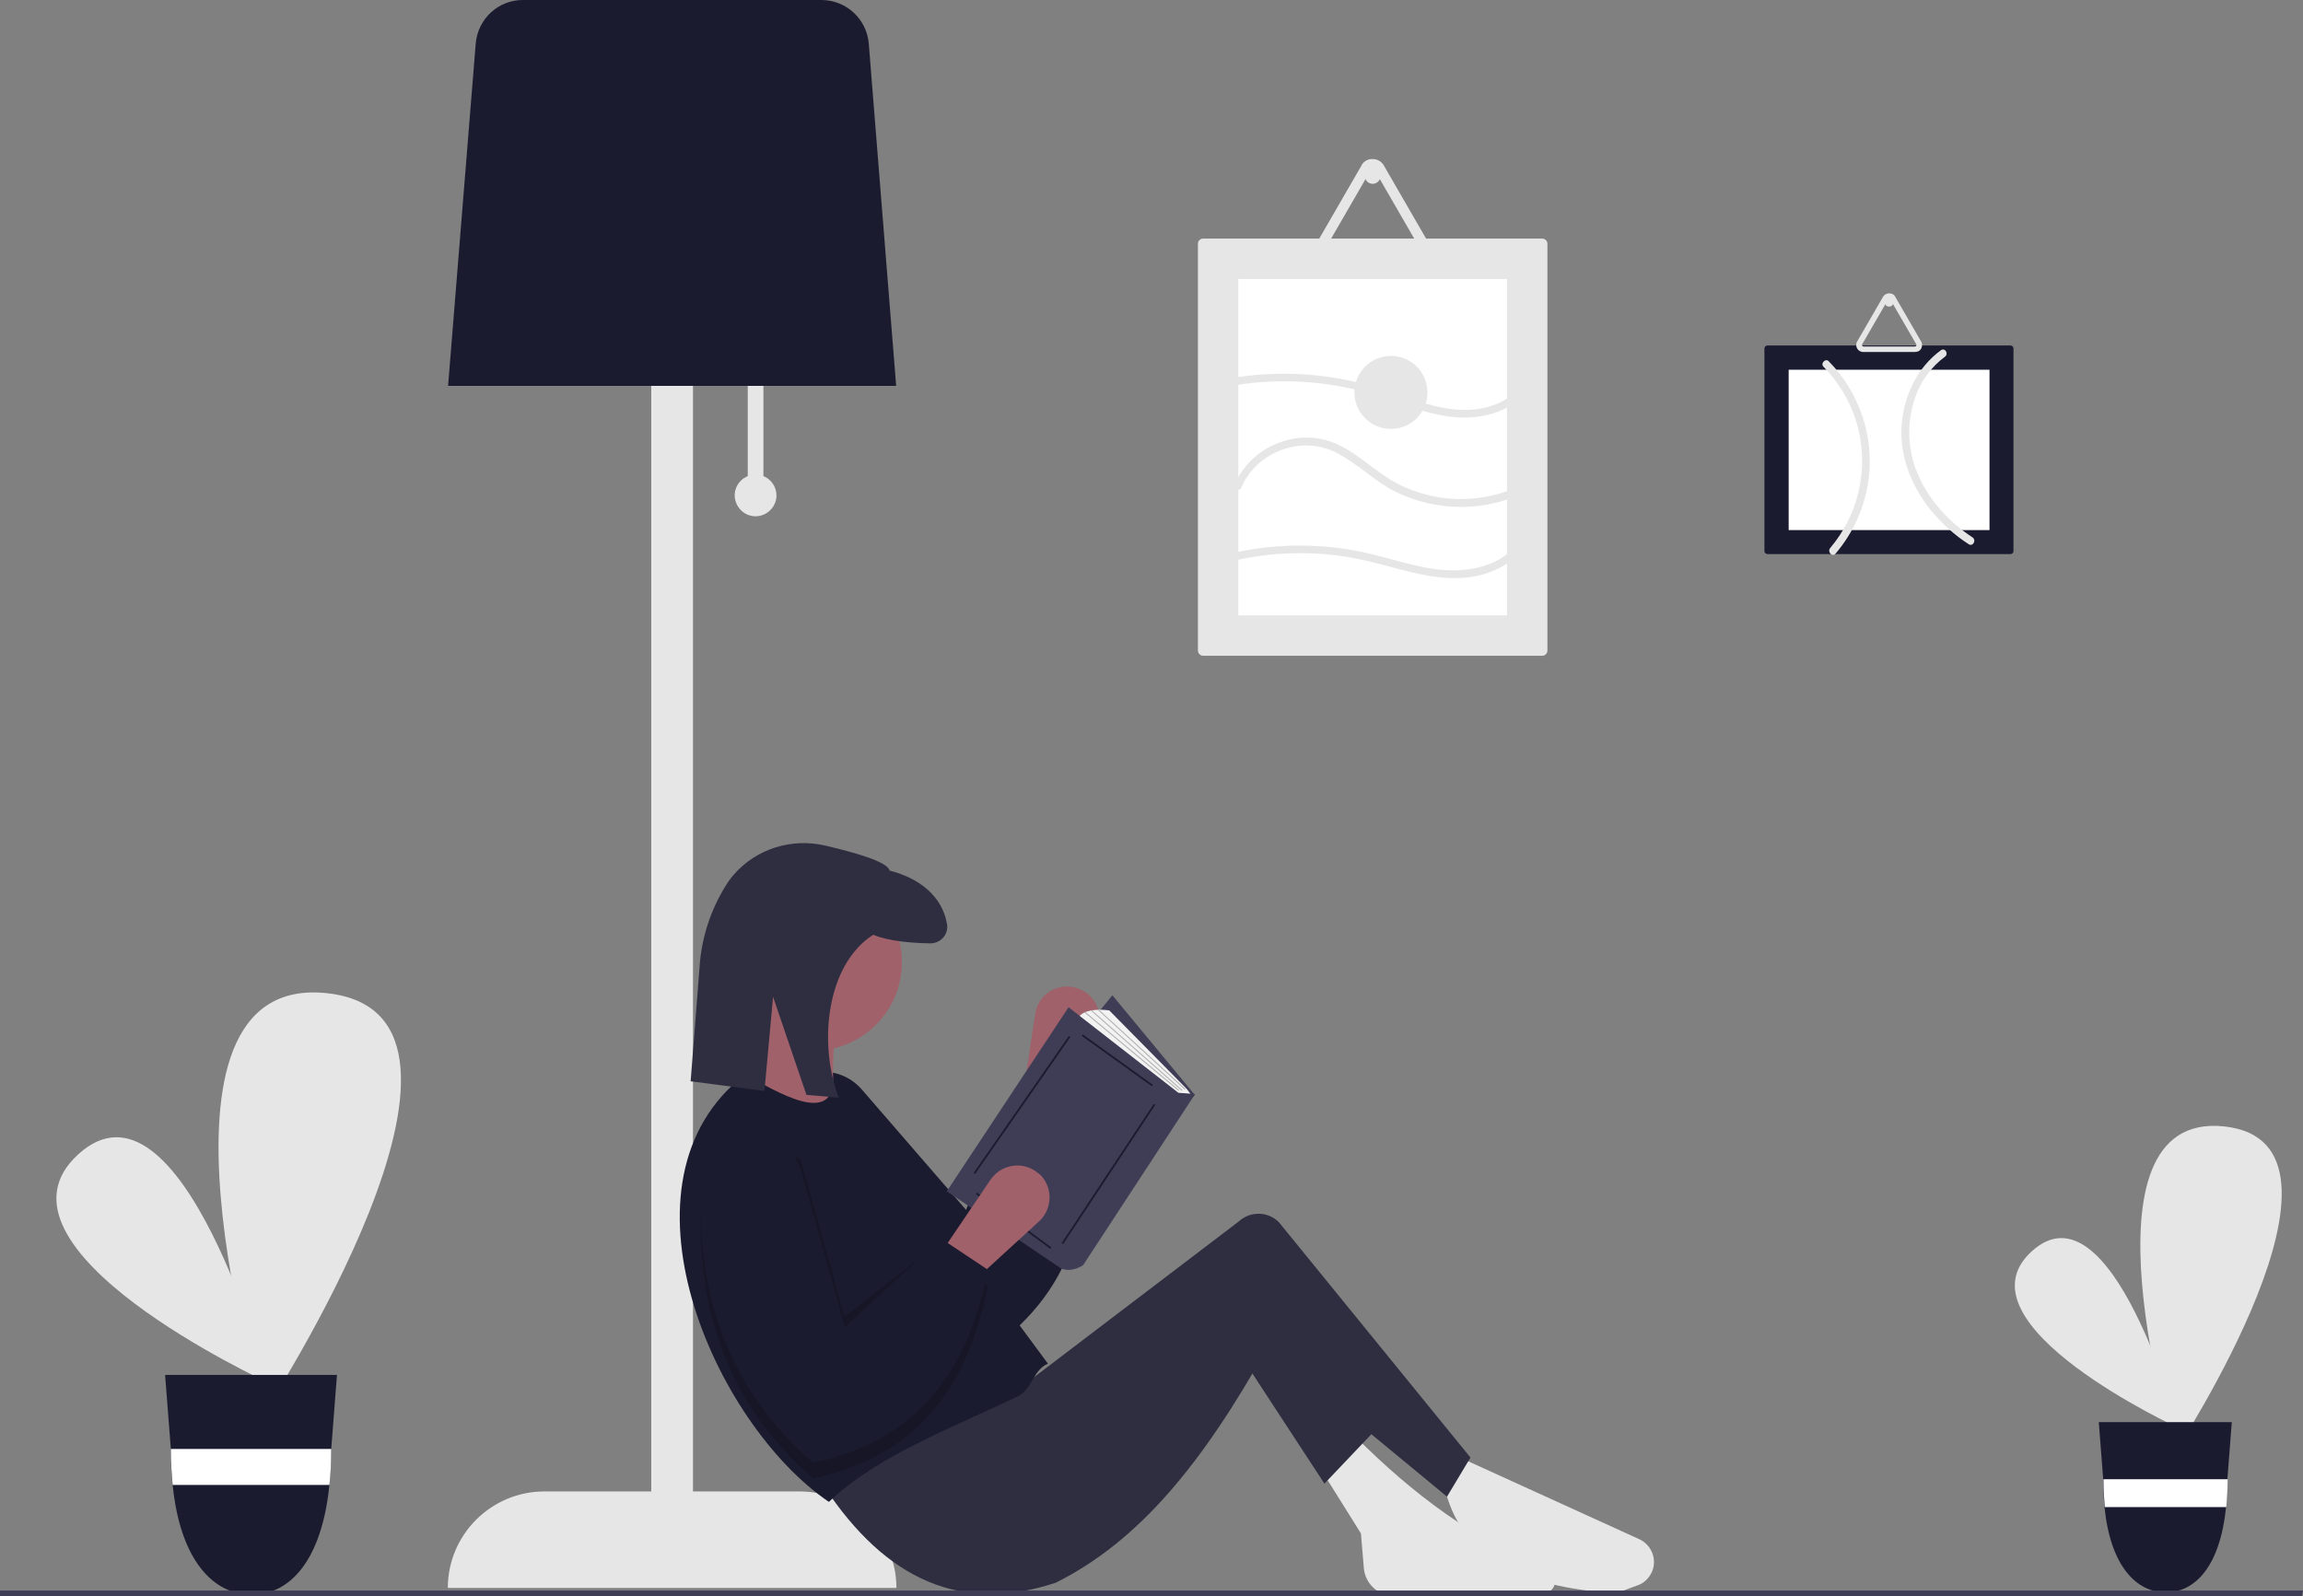 <?xml version="1.0" encoding="utf-8"?>
<!-- Generator: Adobe Illustrator 24.1.1, SVG Export Plug-In . SVG Version: 6.00 Build 0)  -->
<svg version="1.1" id="a90b5256-b423-42d1-825d-5fdc0dc55c5f"
	 xmlns="http://www.w3.org/2000/svg" xmlns:xlink="http://www.w3.org/1999/xlink" x="0px" y="0px" viewBox="0 0 883 612.1"
	 style="enable-background:new 0 0 883 612.1;" xml:space="preserve">
<rect x="0" y="0" width="883" height="612.1" fill="#808080" stroke="none"/>
<style type="text/css">
	.st0{fill:#E6E6E6;}
	.st1{fill:#1B1B30;}
	.st2{fill:#FFFFFF;}
	.st3{fill:#A0616A;}
	.st4{fill:#2F2E41;}
	.st5{opacity:0.2;enable-background:new    ;}
	.st6{fill:#3F3D56;}
	.st7{fill:#F2F2F2;}
	.st8{fill:#B3B3B3;}
</style>
<path class="st0" d="M102.9,530.3c0,0-112.3-51.7-72.9-87.6S102.9,530.3,102.9,530.3z"/>
<path class="st0" d="M100.9,542.4c0,0-51.6-169.6,24.4-161.5S100.9,542.4,100.9,542.4z"/>
<path class="st1" d="M63.3,527.3l2.2,28.4l0,0.5c0,4.4,0.2,8.9,0.7,13.3c2.9,28.9,15.6,42.1,30.3,42.1s26.9-13.2,29.8-42.1
	c0.4-4.4,0.7-8.8,0.7-13.3l0-0.4l0-0.1l2.2-28.4H63.3z"/>
<path class="st2" d="M127,555.7L127,555.7l0,0.5c0,4.4-0.2,8.9-0.7,13.3H66.2c-0.4-4.4-0.7-8.8-0.7-13.3l0-0.5H127z"/>
<path class="st0" d="M835.4,547.7c0,0-86.9-40-56.4-67.8S835.4,547.7,835.4,547.7z"/>
<path class="st0" d="M833.9,557c0,0-40-131.3,18.9-125S833.9,557,833.9,557z"/>
<path class="st1" d="M804.7,545.4l1.7,22l0,0.4c0,3.4,0.2,6.9,0.5,10.3c2.3,22.4,12.1,32.6,23.5,32.6s20.8-10.2,23.1-32.6
	c0.3-3.4,0.5-6.8,0.5-10.3l0-0.3l0-0.1l1.7-22H804.7z"/>
<path class="st2" d="M854.1,567.3L854.1,567.3l0,0.4c0,3.4-0.2,6.9-0.5,10.3H807c-0.3-3.4-0.5-6.8-0.5-10.3l0-0.4H854.1z"/>
<path class="st0" d="M292.7,182.6V144h-6v38.6c-4.1,1.7-6.1,6.3-4.4,10.4s6.3,6.1,10.4,4.4c4.1-1.7,6.1-6.3,4.4-10.4
	C296.3,185,294.7,183.4,292.7,182.6z"/>
<path class="st0" d="M306.7,572h-41V74h-16v498h-41c-20.4,0-37,16.6-37,37v0v0h172v0C343.7,588.6,327.2,572,306.7,572
	C306.7,572,306.7,572,306.7,572z"/>
<path class="st1" d="M171.8,148h171.8L333.1,16.7c-0.8-9.4-8.6-16.6-18-16.7H200.4c-9.4,0-17.2,7.3-18,16.7L171.8,148z"/>
<path class="st3" d="M411.1,378.5L411.1,378.5c-6.7-1.1-13.1,3.4-14.2,10.2c0,0.1,0,0.1,0,0.2l-4.8,31.7l16.5,4.4l12.1-29.6
	c2.6-6.3-0.5-13.5-6.8-16.1C412.8,378.9,412,378.7,411.1,378.5z"/>
<path class="st1" d="M410.7,420.5c9.1,36.3,5.2,69.5-28.8,95.6c-40.8-11.2-67.9-38.4-84.5-77.8c-4.2-10,0.5-21.6,10.5-25.8
	c0.3-0.1,0.5-0.2,0.8-0.3l0,0c7.7-2.8,16.3-0.6,21.7,5.6l40,46.2l18.8-46.6L410.7,420.5z"/>
<path class="st0" d="M619.8,611c-37.3-2-60.4-14.8-66-41l6-11l68.7,31.3c4.8,2.2,7,7.9,4.8,12.7c-1.1,2.3-3,4.2-5.4,5L619.8,611z"/>
<path class="st0" d="M591,611.3c-19.4-0.6-38-0.4-55.6,0.8c-6.4,0.4-12-4.4-12.5-10.8l-1.1-13.2l-15-24l13-13
	c21.8,21.8,45.8,40,74.3,50.9c2.3,1.6,2.9,4.8,1.3,7.1C594.4,610.5,592.7,611.3,591,611.3z"/>
<path class="st4" d="M485.8,517c-24.7,44.2-49,74-81,90c-39.3,13-68.1-4.2-90.5-39.5l65-43l9.5,9.5l86.1-65.5
	c4.4-4.1,11.3-4,15.5,0.3l73.4,90.2l-9,15L485.8,517z"/>
<polygon class="st4" points="507.8,569 473.8,517 481.8,502 526.8,549 "/>
<circle class="st3" cx="311.8" cy="369" r="34"/>
<path class="st3" d="M320.8,432l-38-13c5.6-8.9,8.1-19.5,7-30h31C319,404.3,318.8,418.7,320.8,432z"/>
<path class="st1" d="M401.8,523c-5.7,2.3-6.1,9.9-11.5,12.5c-26,12.5-53.6,22.6-72.5,40.5c-44.2-30-85.2-123.2-32-164
	c18.1,10.6,34.4,18.2,34,0L401.8,523z"/>
<path class="st5" d="M378.8,483l-18.5-6.5L323.8,505l-16.4-58.9c-1.1-4.1-3-2-5.6,0.8c-8-7.4-20.4-6.9-27.8,1.1
	c-3.2,3.4-5,7.8-5.2,12.5c-1.9,42.7,10.9,78.9,43,106.5c41.9-9,59.7-37.3,67-74l-2-1.3C377.5,488.8,378.2,486,378.8,483z"/>
<path class="st4" d="M316.4,324.3c11.2,2.6,24,6.2,24.7,9.6c11.5,2.9,20.2,9.9,22,20.5c0.6,3.5-1.8,6.7-5.3,7.3
	c-0.4,0.1-0.7,0.1-1.1,0.1c-6.3-0.1-15.7-0.7-21.9-3.3c-18.1,11.6-21.1,41.9-13.2,62.5l-12.4-1.1l-12.8-37.6l-3.3,36.1l-28.3-3.7
	l3.6-46.1c1.1-10.9,4.8-21.3,10.8-30.4c0.6-0.9,1.3-1.8,2-2.6C289.9,325.5,303.5,321.3,316.4,324.3z"/>
<polygon class="st6" points="380.3,438.4 411.4,475 458.1,419.9 426.5,381.7 "/>
<path class="st7" d="M450.1,421.2l-37-30.3c2.1-5,12.2-3.4,12.2-3.4l29,29.4c1,1,1.9,2.2,2.6,3.4l0,0L450.1,421.2z"/>
<path class="st6" d="M451.8,419.1l-42.1-32.8L363,456.9l43.9,29.6c4.2,1.7,8.4-1.3,8.4-1.3l42.9-65.6L451.8,419.1z"/>
<rect x="427.9" y="389.9" transform="matrix(0.584 -0.812 0.812 0.584 -151.751 517.027)" class="st1" width="0.7" height="33.1"/>
<rect x="392.8" y="449.7" transform="matrix(0.552 -0.834 0.834 0.552 -184.844 556.106)" class="st1" width="64" height="0.7"/>
<rect x="388.4" y="450.1" transform="matrix(0.593 -0.805 0.805 0.593 -218.509 503.675)" class="st1" width="0.7" height="35.5"/>
<rect x="359.8" y="423.6" transform="matrix(0.571 -0.821 0.821 0.571 -179.939 503.37)" class="st1" width="64" height="0.7"/>
<rect x="437.4" y="380" transform="matrix(0.676 -0.737 0.737 0.676 -154.853 452.803)" class="st8" width="0.4" height="45.2"/>
<rect x="435.4" y="379.7" transform="matrix(0.662 -0.75 0.75 0.662 -154.714 462.838)" class="st8" width="0.4" height="46.4"/>
<rect x="433.9" y="379.7" transform="matrix(0.64 -0.768 0.768 0.64 -153.558 478.515)" class="st8" width="0.4" height="47"/>
<path class="st3" d="M397.1,449.2L397.1,449.2c-5.6-3.9-13.3-2.5-17.2,3.1c0,0-0.1,0.1-0.1,0.1l-18,26.6l13,11l23.6-21.6
	c5-4.6,5.4-12.4,0.8-17.5C398.5,450.3,397.8,449.7,397.1,449.2z"/>
<path class="st1" d="M378.8,487c-7.3,36.7-25.1,65-67,74c-32-27.6-44.9-63.8-43-106.5c0.5-10.9,9.7-19.3,20.6-18.8
	c0.3,0,0.6,0,0.9,0.1l0,0c8.1,0.7,15,6.4,17.2,14.3l16.4,58.9l36.9-34L378.8,487z"/>
<polygon class="st6" points="882.6,612.1 0,612.1 0,610 883,610 "/>
<path class="st0" d="M461.3,91.5c-1.1,0-2,0.9-2,2v156c0,1.1,0.9,2,2,2h130c1.1,0,2-0.9,2-2v-156c0-1.1-0.9-2-2-2L461.3,91.5z"/>
<path class="st2" d="M474.8,236h103V107h-103V236z"/>
<path class="st1" d="M677.7,132.5c-0.7,0-1.2,0.5-1.2,1.2v77.6c0,0.7,0.5,1.2,1.2,1.2h93.1c0.7,0,1.2-0.5,1.2-1.2v-77.6
	c0-0.7-0.5-1.2-1.2-1.2L677.7,132.5z"/>
<path class="st2" d="M685.8,141.8v61.5h77v-61.5H685.8z"/>
<path class="st0" d="M544.5,102.5h-36.4c-2.8,0-5-2.2-5-5c0-0.9,0.2-1.8,0.7-2.5L522,63.5c0,0,0-0.1,0-0.1c0.8-1.4,2.2-2.3,3.8-2.4
	l0,0c0.2,0,0.3,0,0.5,0c1.8,0,3.4,0.9,4.3,2.5L548.8,95c1.4,2.4,0.6,5.4-1.8,6.8C546.2,102.3,545.4,102.5,544.5,102.5L544.5,102.5z
	 M507.1,97.5c0,0.2,0,0.4,0.1,0.5c0.2,0.3,0.5,0.5,0.9,0.5h36.4c0.4,0,0.7-0.2,0.9-0.5c0.1-0.2,0.1-0.3,0.1-0.5c0-0.2,0-0.3-0.1-0.5
	l-18.2-31.5c-0.3-0.5-0.9-0.6-1.4-0.4c-0.2,0.1-0.3,0.2-0.4,0.4L507.2,97C507.1,97.2,507.1,97.3,507.1,97.5z"/>
<circle class="st0" cx="526.3" cy="67.5" r="3"/>
<path class="st0" d="M734.1,135h-19.7c-1.5,0-2.7-1.2-2.7-2.7c0-0.5,0.1-1,0.4-1.4l9.9-17.1l0,0c0.4-0.7,1.2-1.2,2.1-1.3l0,0
	c0.1,0,0.2,0,0.3,0c1,0,1.9,0.5,2.3,1.4l9.9,17.1c0.7,1.3,0.3,3-1,3.7C735.1,134.9,734.6,135,734.1,135L734.1,135z M713.9,132.3
	c0,0.1,0,0.2,0.1,0.3c0.1,0.2,0.3,0.3,0.5,0.3h19.7c0.2,0,0.4-0.1,0.5-0.3c0-0.1,0.1-0.2,0.1-0.3c0-0.1,0-0.2-0.1-0.3l-9.9-17.1
	c-0.1-0.3-0.5-0.3-0.7-0.2c-0.1,0-0.2,0.1-0.2,0.2L714,132C713.9,132.1,713.9,132.2,713.9,132.3L713.9,132.3z"/>
<circle class="st0" cx="724.3" cy="116" r="1.6"/>
<path class="st0" d="M476,186.9c2.9-6.7,8.4-11.8,15.3-14.3c7.1-2.7,15.1-2.3,21.8,1.4c7.8,4.1,14,10.7,22,14.6
	c7.7,3.8,16.2,5.8,24.8,5.8c9.7,0.1,19.3-2.4,27.8-7.2c0.7-0.4,0.9-1.4,0.5-2.1c-0.4-0.7-1.3-0.9-2-0.5c-15.6,8.7-34.5,9.1-50.4,0.9
	c-8-4.2-14.3-10.9-22.4-14.8c-6.9-3.4-15-3.8-22.2-1.2c-8.1,2.7-14.7,8.8-18,16.7C472.3,187.9,475.2,188.7,476,186.9L476,186.9z"/>
<path class="st0" d="M473.6,214.9c16.6-3.7,33.9-3.7,50.5,0.2c14.8,3.4,30,9.6,45.2,5c6.8-2.1,13-6.2,16.5-12.5
	c0.9-1.7-1.7-3.2-2.6-1.5c-6.6,11.9-22,13.9-34.2,12c-8.1-1.3-16-3.9-24-5.8c-17.2-4-35.1-4.1-52.4-0.2
	C470.9,212.5,471.7,215.4,473.6,214.9L473.6,214.9z"/>
<path class="st0" d="M472.5,147.9c16-2.7,32.3-2.1,48,1.7c14.7,3.6,29.1,11.8,44.6,10.4c7.2-0.7,14.3-3.3,19.2-8.8
	c1.3-1.4-0.8-3.6-2.1-2.1c-4.2,4.7-10.3,7.2-16.5,7.9c-7.2,0.8-14.2-0.7-21.1-2.8c-7.6-2.3-14.9-5.3-22.6-7.2
	c-16.5-4.1-33.6-4.8-50.3-1.9C469.8,145.3,470.6,148.2,472.5,147.9L472.5,147.9z"/>
<path class="st0" d="M699.2,140.7c6.9,7.1,11.7,15.9,13.7,25.6c3.2,15.6-0.9,31.7-11.2,43.9c-1.2,1.5,0.9,3.6,2.1,2.1
	c6.9-8.1,11.3-18.1,12.7-28.7c2-16.5-3.6-33.1-15.3-45C700,137.2,697.8,139.4,699.2,140.7L699.2,140.7z"/>
<path class="st0" d="M744.2,134.3c-9.2,6.7-14.3,17.6-15.1,28.9c-0.8,11.7,3.7,23,10.9,32.1c4.2,5.2,9.2,9.8,14.8,13.4
	c1.6,1.1,3.1-1.5,1.5-2.6c-9.2-6-17-14.5-21.2-24.8c-4.1-9.8-4.1-20.9-0.1-30.7c2.2-5.4,5.9-10.2,10.6-13.7
	C747.3,135.8,745.8,133.2,744.2,134.3L744.2,134.3z"/>
<circle class="st0" cx="533.3" cy="150.5" r="14"/>
</svg>
